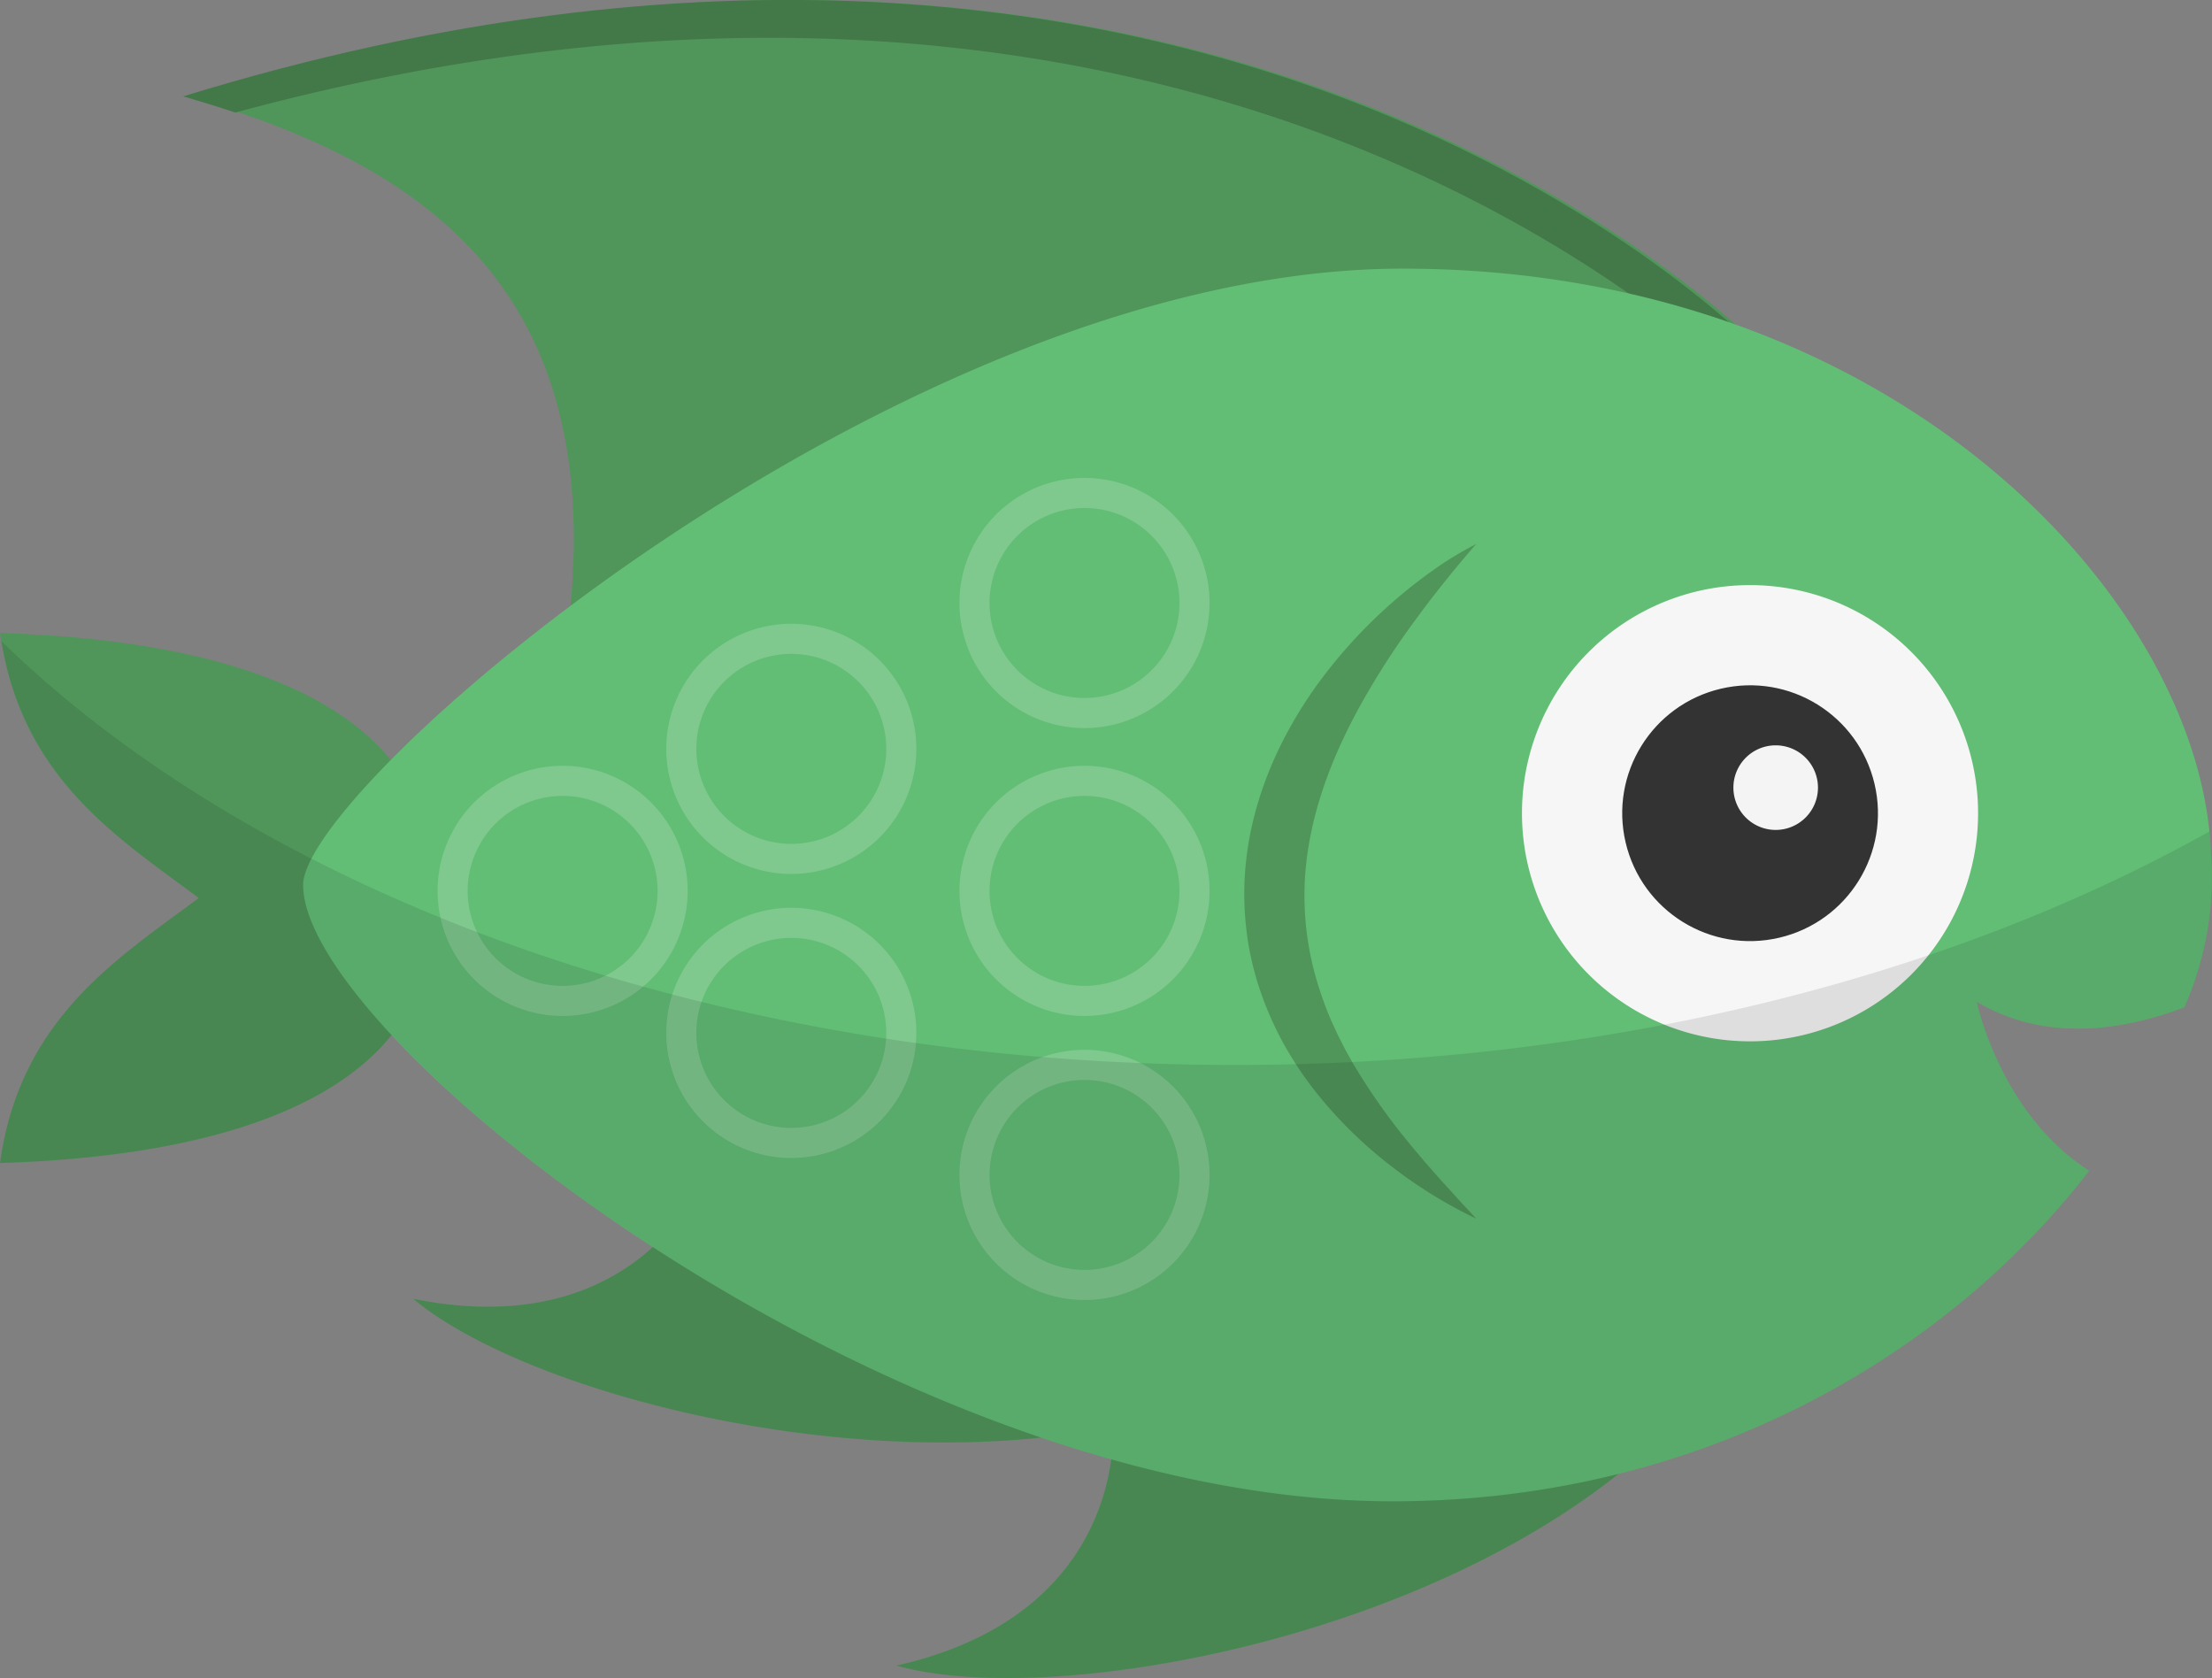 <svg id="Ebene_1" data-name="Ebene 1" xmlns="http://www.w3.org/2000/svg" viewBox="0 0 600 455.05"><rect x="0" y="0" width="600" height="455.05" fill="#808080" stroke="none"/><path d="M54.34,316.32C32.61,300,5.43,283.72,0,244.13c123.17,3.89,115.58,61.32,115.58,61.32l.09,27.4" transform="translate(0 -72.48)" style="fill:#50965a"/><path d="M115.58,326.55S123.17,384,0,387.87C5.43,348.29,32.61,332,54.34,315.68" transform="translate(0 -72.48)" style="fill:#50965a"/><path d="M480.12,169.29S333.4,11.7,50.83,98.64c76.07,21.74,130.41,65.21,92.37,195.63C344.27,223.63,480.12,169.29,480.12,169.29Z" transform="translate(0 -72.48)" style="fill:#50965a"/><path d="M63.8,103c-4.6-1.56-9.32-3-14.11-4.39C332.26,11.7,479,169.29,479,169.29s-3.5,1.4-10.18,4C431.81,140.33,295.81,40.21,63.8,103Z" transform="translate(0 -72.48)" style="fill:#437948"/><path d="M192.11,389.45s-17,47.92-80.05,35.24c34.77,29,147.07,56.15,221.34,25.36S192.11,389.45,192.11,389.45Z" transform="translate(0 -72.48)" style="fill:#50965a"/><path d="M301.87,459.33s4,50.69-58.72,64.81c43.56,12.29,157.18-8.68,212.44-67.08S301.87,459.33,301.87,459.33Z" transform="translate(0 -72.48)" style="fill:#50965a"/><path d="M380.44,145.33c133.91,0,216.55,90.31,219.26,158.26a87,87,0,0,1-7.19,42.05c-16,6.05-37.36,9.76-56.31-1.5,0,0,6.27,30.36,30.49,45.82-36.89,47.93-102.84,89.64-189,89.64-136.17,0-295.47-125-295.47-167.13C82.26,285.34,244.27,145.33,380.44,145.33Z" transform="translate(0 -72.48)" style="fill:#62be75"/><path d="M400.42,220c-6.13,7.05-11.86,14.19-17.18,21.53A211.16,211.16,0,0,0,368.8,264.1c-8.49,15.41-14.33,31.87-14.92,48.45a81.28,81.28,0,0,0,2.93,24.58A99.48,99.48,0,0,0,361,349.05c.9,1.93,1.73,3.9,2.76,5.79.49,1,.94,1.94,1.48,2.88l1.59,2.84a167.37,167.37,0,0,0,15.27,21.76c1.4,1.78,2.92,3.45,4.36,5.22L391,392.7c1.56,1.67,3.11,3.39,4.66,5.11s3.18,3.37,4.74,5.14a127.51,127.51,0,0,1-23.89-14.9,117.64,117.64,0,0,1-20.3-20.33,100.27,100.27,0,0,1-8.09-12.29,92.47,92.47,0,0,1-6.08-13.66c-.4-1.19-.8-2.38-1.17-3.59l-1-3.65c-.57-2.46-1.11-4.93-1.47-7.44a86.32,86.32,0,0,1-.85-15.15,88.2,88.2,0,0,1,1.91-15,96.88,96.88,0,0,1,4.34-14.27,104.49,104.49,0,0,1,6.32-13.29,116.06,116.06,0,0,1,7.88-12.2,136.2,136.2,0,0,1,30.38-29.82A91.59,91.59,0,0,1,400.42,220Z" transform="translate(0 -72.48)" style="fill:#50965a"/><path d="M264.33,236a29.84,29.84,0,1,0,29.84-29.84A29.84,29.84,0,0,0,264.33,236Z" transform="translate(0 -72.48)" style="fill:none;stroke:#f6f6f6;stroke-miterlimit:10;stroke-width:8.151px;opacity:0.2"/><path d="M264.33,314.07a29.84,29.84,0,1,0,29.84-29.84A29.84,29.84,0,0,0,264.33,314.07Z" transform="translate(0 -72.48)" style="fill:none;stroke:#f6f6f6;stroke-miterlimit:10;stroke-width:8.151px;opacity:0.2"/><path d="M264.33,391.09a29.84,29.84,0,1,0,29.84-29.84A29.84,29.84,0,0,0,264.33,391.09Z" transform="translate(0 -72.48)" style="fill:none;stroke:#f6f6f6;stroke-miterlimit:10;stroke-width:8.151px;opacity:0.2"/><path d="M184.8,275.55a29.84,29.84,0,1,0,29.84-29.83A29.84,29.84,0,0,0,184.8,275.55Z" transform="translate(0 -72.48)" style="fill:none;stroke:#f6f6f6;stroke-miterlimit:10;stroke-width:8.151px;opacity:0.2"/><path d="M122.77,314.07a29.84,29.84,0,1,0,29.84-29.84A29.84,29.84,0,0,0,122.77,314.07Z" transform="translate(0 -72.48)" style="fill:none;stroke:#f6f6f6;stroke-miterlimit:10;stroke-width:8.151px;opacity:0.2"/><path d="M184.8,352.58a29.84,29.84,0,1,0,29.84-29.84A29.84,29.84,0,0,0,184.8,352.58Z" transform="translate(0 -72.48)" style="fill:none;stroke:#f6f6f6;stroke-miterlimit:10;stroke-width:8.151px;opacity:0.2"/><path d="M412.83,293a61.86,61.86,0,1,0,61.86-61.85A61.86,61.86,0,0,0,412.83,293Z" transform="translate(0 -72.48)" style="fill:#f6f6f6"/><circle cx="474.69" cy="293.04" r="34.68" transform="translate(-54.45 43.9) rotate(-13.23)" style="fill:#333"/><path d="M470.18,286.07a11.47,11.47,0,1,0,11.47-11.47A11.47,11.47,0,0,0,470.18,286.07Z" transform="translate(0 -72.48)" style="fill:#f5f4f5"/><path d="M53.91,316C32.67,300.12,6.49,284,.39,246.34,71.37,315.5,194.7,361.27,335,361.27c101.42,0,194-23.93,264.29-63.32.2,1.9.35,3.78.42,5.64a87,87,0,0,1-7.19,42.06c-16,6-37.36,9.75-56.31-1.51,0,0,6.27,30.37,30.49,45.82-27.56,35.82-71.37,68.16-127.68,82.21-58.93,46.85-156.3,63.14-195.86,52,46.31-10.43,56.24-40.76,58.27-55.94q-9.57-2.68-19-5.91c-67.2,7-142.89-14.74-170.32-37.61,32.73,6.58,53-3.17,65-14.06-29.35-19-54-39.42-70.85-57.5C93.77,368.74,65.23,385.81,0,387.87,5.4,348.54,32.25,332.2,53.91,316Z" transform="translate(0 -72.48)" style="opacity:0.1"/></svg>